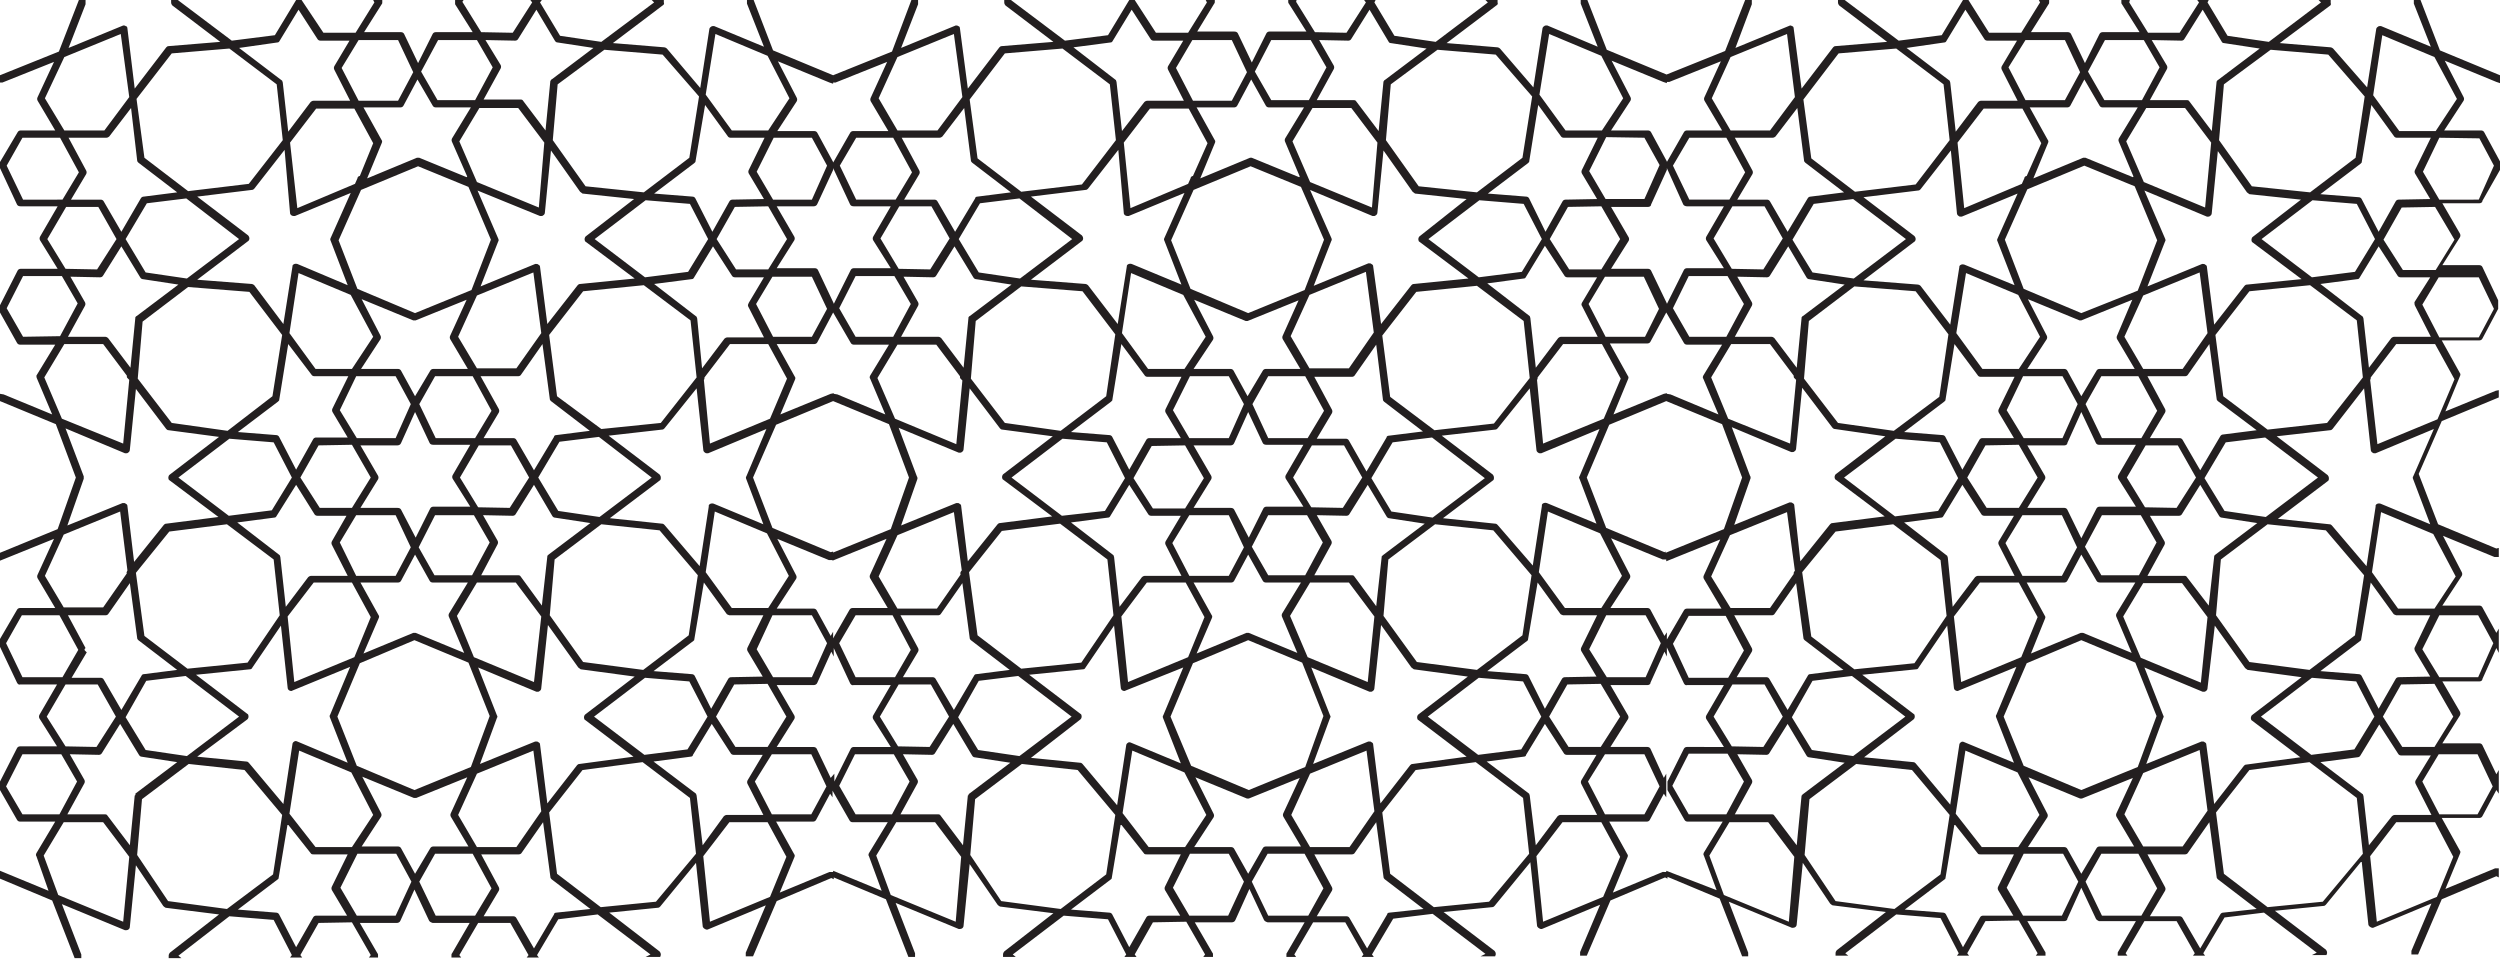 <?xml version="1.0" encoding="utf-8"?>
<!-- Generator: Adobe Illustrator 20.0.0, SVG Export Plug-In . SVG Version: 6.00 Build 0)  -->
<!DOCTYPE svg PUBLIC "-//W3C//DTD SVG 1.1//EN" "http://www.w3.org/Graphics/SVG/1.1/DTD/svg11.dtd">
<svg version="1.1" id="Layer_1" xmlns="http://www.w3.org/2000/svg" xmlns:xlink="http://www.w3.org/1999/xlink" x="0px" y="0px"
	 viewBox="0 0 412 158" style="enable-background:new 0 0 412 158;" xml:space="preserve">
<title>header_pattern</title>
<g id="Layer_2">
	<g id="Layer_1-2">
		<g id="Layer_2-2">
			<path style="fill:#231F20;" d="M412,13.7v-1.3l-9.9-4.1L398.9,0h-1.1v0.6l2.8,7.1l-8.2-3.4h-0.2c-0.1,0-0.2,0-0.3,0.1
				c-0.2,0.1-0.3,0.3-0.3,0.4l-1.5,9.6L384.5,8c-0.1-0.1-0.3-0.2-0.4-0.2l-8.4-0.7l8.2-6.1c0.2-0.1,0.3-0.3,0.2-0.5V0h-2l0.4,0.4
				l-8.6,6.5l-6.8-1l-3.3-5.5L364,0h-1.9l0.3,0.4l-3.2,5l-5.2,0l-3.1-5L351,0h-1.4v0.4c0,0.1,0,0.2,0.1,0.3l2.9,4.6h-6.1
				c-0.2,0-0.4,0.1-0.5,0.3l-2.4,4.8l-2.3-4.8c-0.1-0.2-0.3-0.3-0.5-0.3h-6.1l2.9-4.6c0.1-0.1,0.1-0.2,0.1-0.3V0H336l0.2,0.4l-3.1,5
				h-5.3L324.4,0h-0.9l-3.5,5.8l-7.1,0.9L304,0h-1.1v0.4c0,0.2,0.1,0.4,0.2,0.5l7.9,6l-8.5,0.7c-0.2,0-0.3,0.1-0.4,0.2l-5.2,6.8
				l-1.3-9.9c0-0.2-0.1-0.4-0.3-0.4c-0.1-0.1-0.2-0.1-0.3-0.1H295l-9,3.7l2.7-7.2V0h-1.1l-3.3,8.4l-9.7,3.9v1.2h0.5l8.5-3.4
				l-2.7,5.9c-0.1,0.2-0.1,0.4,0,0.6l2.9,4.9H278c-0.2,0-0.4,0.1-0.5,0.3l-2.8,4.9v-0.1l-2.6-4.8c-0.1-0.2-0.3-0.3-0.5-0.3h-6.1
				l3.2-4.9c0.1-0.2,0.1-0.4,0-0.6l-3.1-6l8.5,3.5l0.6,0.2v-1.4l-9.9-4.1L261.6,0h-1.1v0.6l2.8,7.1L255,4.2h-0.2
				c-0.1,0-0.2,0-0.3,0.1c-0.2,0.1-0.3,0.3-0.3,0.4l-1.5,9.7L247.2,8c-0.1-0.1-0.3-0.2-0.4-0.2l-8.4-0.7l8.2-6.2
				c0.2-0.1,0.3-0.3,0.2-0.5V0h-2l0.4,0.4l-8.6,6.5l-6.8-1l-3.3-5.5l0.2-0.4h-1.9l0.3,0.4l-3.2,5l-5.2-0.1l-3.1-5l0.1-0.4h-1.4v0.4
				c0,0.1,0,0.2,0.1,0.3l2.9,4.6h-6.1c-0.2,0-0.4,0.1-0.5,0.3l-2.4,4.8l-2.3-4.8c-0.1-0.2-0.3-0.3-0.6-0.3h-6.1l2.8-4.6
				c0.1-0.1,0.1-0.2,0.1-0.3V0h-1.5l0.2,0.4l-3.1,5h-5.3L187,0h-0.9l-3.5,5.8l-7.1,0.9L166.6,0h-1.1v0.4c0,0.2,0.1,0.4,0.2,0.5
				l7.9,6l-8.5,0.7c-0.2,0-0.3,0.1-0.4,0.2l-5.2,6.8l-1.3-9.9c0-0.2-0.1-0.4-0.3-0.4c-0.1-0.1-0.2-0.1-0.3-0.1h-0.1l-9,3.7l2.8-7.2
				V0h-1.1L147,8.5l-9.7,3.9v1.2h0.4l8.5-3.4l-2.7,5.9c-0.1,0.2-0.1,0.4,0,0.6l2.9,4.9h-5.8c-0.2,0-0.4,0.1-0.5,0.3l-2.8,4.9v-0.1
				l-2.6-4.8c-0.1-0.2-0.3-0.3-0.5-0.3h-6.1l3.2-4.9c0.1-0.2,0.1-0.4,0-0.6l-3.1-6l8.5,3.5l0.6,0.2v-1.4l-9.9-4.1L124.2,0h-1.1v0.6
				l2.8,7.1l-8.2-3.4h-0.2c-0.1,0-0.2,0-0.3,0.1c-0.2,0.1-0.3,0.3-0.3,0.4l-1.5,9.7L109.9,8c-0.1-0.1-0.3-0.2-0.4-0.2L101,7.1
				l8.2-6.2c0.2-0.1,0.3-0.3,0.2-0.5V0h-2l0.4,0.4l-8.7,6.5l-6.8-1l-3.3-5.5L89.3,0h-1.9l0.3,0.4l-3.2,5l-5.2-0.1l-3.1-5L76.4,0H75
				v0.4c0,0.1,0,0.2,0,0.3l2.9,4.6h-6.1c-0.2,0-0.4,0.1-0.5,0.3l-2.4,4.8l-2.3-4.8c-0.1-0.2-0.3-0.3-0.5-0.3h-6.1l2.9-4.6
				c0.1-0.1,0.1-0.2,0.1-0.3V0h-1.5l0.2,0.4l-3.1,5h-5.3L49.7,0h-0.9l-3.5,5.8l-7.1,0.9L29.3,0h-1.1v0.4c0,0.2,0.1,0.4,0.2,0.5
				l7.9,6l-8.5,0.7c-0.2,0-0.3,0.1-0.4,0.2l-5.2,6.8L21,4.7c0-0.2-0.1-0.4-0.3-0.4c-0.1-0.1-0.2-0.1-0.3-0.1h-0.1l-9,3.7l2.8-7.2V0
				H13L9.7,8.5L0,12.4v1.2h0.4l8.5-3.4L6.2,16c-0.1,0.2-0.1,0.4,0,0.6l2.9,4.9H3.4c-0.2,0-0.4,0.1-0.5,0.3L0,26.7v1l2.8,6
				C2.9,33.9,3.1,34,3.4,34h6.1l-2.9,5c-0.1,0.2-0.1,0.4,0,0.6l2.9,4.7H3.4c-0.2,0-0.4,0.1-0.5,0.3L0,50.3v1.2l2.8,5
				c0.1,0.2,0.3,0.3,0.5,0.3h5.8l-3.1,5.1C6,62,6,62.2,6.1,62.4l2.5,5.9l-8-3.3L0,64.9v1.2l9.2,3.8l3.3,8.8l-3,8.5L0,91.1v1.3
				l8.9-3.6l-2.7,5.9c-0.1,0.2-0.1,0.4,0,0.6l2.9,4.9H3.3c-0.2,0-0.4,0.1-0.5,0.3L0,105.3v1.3l2.8,5.9c0.1,0.2,0.3,0.4,0.5,0.3h6.1
				l-2.9,5c-0.1,0.2-0.1,0.4,0,0.6l2.9,4.6H3.3c-0.2,0-0.4,0.1-0.5,0.3L0,128.8v1.4l2.8,4.9c0.1,0.2,0.3,0.3,0.5,0.3h5.8L6,140.6
				c-0.1,0.2-0.1,0.4,0,0.5l2,5.7l-8-3.3v1.3l8.6,3.6l3.7,9.5h1.1v-0.6l-3.2-8.3l10.4,4.3h0.2c0.3,0,0.6-0.2,0.6-0.6l1-10.1l4.5,6.7
				c0.1,0.1,0.2,0.2,0.4,0.3l8.8,1.1L28,157c-0.1,0.1-0.2,0.3-0.2,0.5v0.4h2.1l-0.5-0.4l8.4-6.5l7.3,0.6l3,5.8l-0.3,0.4h2l-0.3-0.4
				l3-5.3l5.5-0.1l3.1,5.4l-0.3,0.4h1.5v-0.4c0-0.1,0-0.2-0.1-0.3l-2.9-5h6.1c0.2,0,0.5-0.1,0.6-0.4l2.3-5.1l2.4,5.1
				c0.1,0.2,0.3,0.3,0.6,0.4h6.1l-2.9,5c-0.1,0.1-0.1,0.2-0.1,0.3v0.4h1.6l-0.3-0.4l3.1-5.3h5.3l3,5.3l-0.3,0.4h2l-0.3-0.4l3.5-5.9
				l6.5-0.8l8.7,6.6l-0.8,0.4h2.4l0.1-0.3v-0.1c0-0.2-0.1-0.4-0.2-0.5l-8.3-6.4l8-0.8c0.2,0,0.3-0.1,0.4-0.2l5.9-7.2l1.1,10.4
				c0,0.3,0.3,0.5,0.6,0.6h0.2l9.6-4l-3.3,7.8c0,0.1,0,0.2,0,0.2v0.4h1.2l3.9-9.1l9-3.8l0.4,0.2v-0.3l8.6,3.6l3.7,9.5h1.1v-0.6
				l-3.2-8.3l10.4,4.3h0.2c0.3,0,0.6-0.2,0.6-0.6l1-10.1l4.6,6.7c0.1,0.1,0.2,0.2,0.4,0.3l8.8,1.1l-8.1,6.3
				c-0.1,0.1-0.2,0.3-0.2,0.5v0.4h2.1l-0.5-0.4l8.4-6.4l7.3,0.6l3,5.8l-0.3,0.4h2l-0.3-0.4l3-5.3l5.5-0.1l3.1,5.4l-0.3,0.4h1.6v-0.4
				c0-0.1,0-0.2-0.1-0.3l-2.9-5h6.1c0.2,0,0.5-0.1,0.6-0.4l2.3-5.1l2.4,5.1c0.1,0.2,0.3,0.3,0.6,0.4h6.1l-2.9,5
				c-0.1,0.1-0.1,0.2-0.1,0.3v0.4h1.6l-0.3-0.4l3.1-5.3h5.3l3,5.3l-0.3,0.4h2l-0.3-0.4l3.5-5.9l6.5-0.8l8.7,6.6l-0.8,0.4h2.4
				l0.1-0.3v-0.1c0-0.2-0.1-0.4-0.2-0.5l-8.4-6.4l8-0.8c0.2,0,0.3-0.1,0.4-0.2l5.9-7.2l1.1,10.4c0,0.3,0.3,0.5,0.6,0.6h0.2l9.6-4
				l-3.3,7.8c0,0.1,0,0.2,0,0.2v0.4h1.1l3.9-9.1l9-3.8l0.4,0.2v-0.3l8.6,3.6l3.7,9.5h1v-0.6l-3.2-8.4l10.4,4.3h0.2
				c0.3,0,0.6-0.2,0.6-0.6l1-10.1l4.5,6.7c0.1,0.1,0.2,0.2,0.4,0.3l8.8,1.1l-8.1,6.3c-0.1,0.1-0.2,0.3-0.2,0.5v0.4h2.1l-0.5-0.4
				l8.4-6.4l7.3,0.6l3,5.8l-0.3,0.4h2l-0.3-0.4l3-5.3l5.5-0.1l3.1,5.4l-0.3,0.4h1.6v-0.4c0-0.1,0-0.2-0.1-0.3l-2.9-5h6.1
				c0.2,0,0.5-0.1,0.5-0.4l2.3-5.1l2.4,5.1c0.1,0.2,0.3,0.3,0.5,0.4h6.1l-2.9,5c-0.1,0.1-0.1,0.2-0.1,0.3v0.4h1.6l-0.3-0.4l3.1-5.3
				h5.3l3,5.3l-0.3,0.4h2l-0.3-0.4l3.5-5.9l6.5-0.8l8.7,6.6l-0.8,0.4h2.4l0.1-0.3v-0.1c0-0.2-0.1-0.4-0.2-0.5l-8.4-6.4l8-0.8
				c0.2,0,0.3-0.1,0.4-0.2l5.9-7.2l1.1,10.4c0,0.3,0.3,0.5,0.6,0.6h0.2l9.6-4l-3.3,7.8c0,0.1,0,0.2,0,0.2v0.4h1.1l3.9-9.1l9-3.8
				l0.4,0.2v-1.5h-0.6l-8.2,3.4l2.4-5.8c0.1-0.2,0.1-0.4,0-0.5l-3-5.4h6.2c0.2,0,0.4-0.1,0.5-0.3l2.3-4.3l0.4,0.6v-3.9l-0.4,0.7
				l-2.3-4.8c-0.1-0.2-0.3-0.3-0.5-0.3h-6.1l2.9-4.6c0.1-0.2,0.1-0.4,0-0.6l-2.9-5h6.1c0.2,0,0.5-0.1,0.5-0.4l2.3-5.1l0.4,0.8v-4
				l-0.4,0.7l-2.3-4.2c-0.1-0.2-0.3-0.3-0.5-0.3h-6.1l3.2-4.9c0.1-0.2,0.1-0.4,0-0.6l-3.1-6l8.5,3.5c0.1,0,0.2,0,0.3,0h0.4v-1.5
				l-0.4,0.1l-9.6-4l-3.2-8.3l3.8-8.7l9.4-3.9v-1.2l-0.5,0.1l-8.3,3.4l2.4-5.8c0.1-0.2,0.1-0.4,0-0.5l-3-5.4h6.2
				c0.2,0,0.4-0.1,0.5-0.3l2.6-4.9v-1.4l-2.6-5.5c-0.1-0.2-0.3-0.3-0.5-0.3h-6.1l2.9-4.6c0.1-0.2,0.1-0.4,0-0.6l-2.9-5h6.1
				c0.2,0,0.5-0.1,0.5-0.4L412,28v-1.4l-2.6-4.8c-0.1-0.2-0.3-0.3-0.5-0.3h-6.1l3.2-4.9c0.1-0.2,0.1-0.4,0-0.6l-3.1-6l8.5,3.5
				L412,13.7z M390.8,17.3l3.7,5.1c0.1,0.2,0.3,0.3,0.5,0.3h5.6L398,28c-0.1,0.2-0.1,0.4,0,0.6l2.5,4.2l-5.2,0.1
				c-0.2,0-0.4,0.1-0.5,0.3l-2.8,5l-2.8-5.4c-0.1-0.2-0.3-0.3-0.5-0.3l-6.3-0.5l6.6-5c0.1-0.1,0.1-0.1,0.2-0.2L390.8,17.3z
				 M398,50.4l2.6,5.1h-6c-0.2,0-0.4,0.1-0.5,0.2l-3.7,4.9l-0.9-8.1c0-0.1-0.1-0.2-0.1-0.3l-7-5.4l6.1-0.8c0.2,0,0.3-0.1,0.4-0.3
				l3.1-5.1l3.1,4.8c0.1,0.2,0.3,0.3,0.5,0.3h4.9l-2.6,4.1C397.9,50,397.9,50.2,398,50.4z M398,107.3l2.5,4.2l-5.2,0.1
				c-0.2,0-0.4,0.1-0.5,0.3l-2.8,4.9l-2.8-5.4c-0.1-0.2-0.3-0.3-0.5-0.3l-6.3-0.5l6.6-5c0,0,0.1-0.1,0.1-0.1l1.6-9.5l3.7,5.1
				c0.1,0.2,0.3,0.2,0.5,0.3h5.6l-2.6,5.4C397.9,106.9,397.9,107.1,398,107.3z M282.4,118.1l3.1-5.3h5.3l3,5.3l-3.2,5l-5.2-0.1
				L282.4,118.1z M287.4,128.8l-2.9,5.4h-6.2l-2.7-4.7l2.7-5.3h6.4L287.4,128.8z M274.3,104.8l-2.3-4.3c-0.1-0.2-0.3-0.3-0.5-0.3
				h-6.1l3.2-4.9c0.1-0.2,0.1-0.4,0-0.6l-3.1-6l8.5,3.5c0.1,0,0.2,0,0.3,0h0.3v0.3l8.9-3.6l-2.7,5.9c-0.1,0.2-0.1,0.4,0,0.6l2.9,4.9
				H278c-0.2,0-0.4,0.1-0.5,0.3l-2.8,4.8v-1.2L274.3,104.8z M263.8,123.1h-5.3l-3.2-5l3-5.3l5.5-0.1l3.2,5.4L263.8,123.1z
				 M264.5,124.3h6.5l2.5,5.3l-2.5,4.6h-6.5l-2.8-5.4L264.5,124.3z M136.9,128.2l-2.3-4.8c-0.1-0.2-0.3-0.3-0.6-0.3h-6l2.9-4.6
				c0.1-0.2,0.1-0.4,0-0.6l-2.9-5h6.1c0.2,0,0.5-0.1,0.6-0.4l2.3-5.1l0.4,0.8v-1.4l2.7,5.8c0.1,0.2,0.3,0.4,0.6,0.3h6.1l-2.9,5
				c-0.1,0.2-0.1,0.4,0,0.6l2.9,4.6h-6.1c-0.2,0-0.4,0.1-0.5,0.3l-2.7,5.4v-1.3L136.9,128.2z M14.1,106.8l-2.9-5.4h6.2
				c0.2,0,0.4-0.1,0.5-0.3l3.5-5l1.2,9c0,0.2,0.1,0.3,0.2,0.4l6.4,4.9l-5.5,0.7c-0.2,0-0.3,0.1-0.4,0.3l-3.3,5.6l-2.9-5
				c-0.1-0.2-0.3-0.3-0.5-0.3h-4.8l2.5-4.2C14.1,107.3,13.7,107.1,14.1,106.8z M14,49.8L14,49.8l-2.4-4.2l4.8,0.1h0.1
				c0.2,0,0.4-0.1,0.5-0.3l3-4.8l3.1,5.1c0.1,0.2,0.3,0.3,0.4,0.3l5.9,0.9l-6.9,5.2c-0.1,0-0.1,0.1-0.2,0.2v0.1l-0.8,8.2l-3.7-4.9
				c-0.1-0.1-0.3-0.2-0.5-0.2h-6.1l2.8-5.1C14.1,50.2,14.1,50,14,49.8L14,49.8z M137.3,51.5l2.9,5c0.1,0.2,0.3,0.3,0.5,0.3h5.8
				l-3.1,5.1c-0.1,0.2-0.1,0.4,0,0.5l2.5,5.9l-7.9-3.3l-0.6-0.1v-0.1l-0.5,0.1l-8.3,3.4l2.4-5.7c0.1-0.2,0.1-0.4,0-0.5l-3-5.4h6.2
				c0.2,0,0.4-0.1,0.5-0.3L137.3,51.5L137.3,51.5z M274.6,51.5l2.9,5c0.1,0.2,0.3,0.3,0.5,0.3h5.8l-3.1,5.1c-0.1,0.2-0.1,0.4,0,0.5
				l2.5,5.9l-7.9-3.3l-0.6-0.1v-0.1l-0.5,0.1l-8.3,3.4l2.4-5.8c0.1-0.2,0.1-0.4,0-0.5l-3-5.4h6.2c0.2,0,0.4-0.1,0.5-0.3L274.6,51.5
				L274.6,51.5z M371.3,39c-0.3,0.2-0.3,0.6-0.2,0.8c0,0.1,0.1,0.1,0.2,0.2l8,6l-9,0.9c-0.2,0-0.3,0.1-0.4,0.2l-5,6.4l-1.2-9.5
				c0-0.2-0.1-0.3-0.3-0.4c-0.1-0.1-0.2-0.1-0.3-0.1h-0.2l-9,3.7l2.9-7.4c0.1-0.1,0.1-0.3,0-0.5l-3.4-7.9l10.3,4.3h0.2
				c0.1,0,0.2,0,0.3-0.1c0.2-0.1,0.3-0.3,0.3-0.5l1-10.2l4.8,6.8c0.1,0.1,0.3,0.2,0.4,0.3l8.5,0.9L371.3,39z M381.1,33l7.3,0.6
				l3,5.8l-3.3,5.4l-7.1,0.9l-8.3-6.3L381.1,33z M295.6,94.6l-3.9,5.6h-6.5l-3.2-5.2l3.1-6.8l9.4-3.8l1.3,9.7l0,0
				C295.6,94.2,295.6,94.4,295.6,94.6z M274.3,91l-9.6-4l-3.2-8.3l3.7-8.7l9.4-3.9l9.2,3.8l3.3,8.8l-3,8.5l-9.6,3.9v-0.2L274.3,91z
				 M158.3,94.7l-3.9,5.6h-6.5l-3.1-5.3l3.1-6.8l9.3-3.8l1.3,9.6l0,0C158.3,94.2,158.2,94.4,158.3,94.7L158.3,94.7z M136.9,104.8
				l-2.3-4.2c-0.1-0.2-0.3-0.3-0.5-0.3H128l3.2-4.9c0.1-0.2,0.1-0.4,0-0.6l-3.1-6l8.5,3.5c0.1,0,0.2,0,0.3,0h0.4v-1.4l-0.4,0.1
				l-9.6-4l-3.2-8.3l3.8-8.7l9.4-3.9l9.2,3.8l3.3,8.8l-3,8.5l-9.6,3.9v1.3l8.9-3.6l-2.7,5.9c-0.1,0.2-0.1,0.4,0,0.6l2.9,4.9h-5.8
				c-0.2,0-0.4,0.1-0.5,0.3l-2.7,4.7v-1.1L136.9,104.8z M91.8,65.3l-1.3-10.1l5.6-7.2l10-1l7.7,5.8l1,9.4l-5.9,7.5l-9.8,1L91.8,65.3
				z M107.4,78.7l-8.6,6.5l-6.8-1l-3.3-5.5l3.5-5.9l6.5-0.8L107.4,78.7z M90.6,65.7c0,0.2,0.1,0.3,0.2,0.4l6.4,4.9l-5.5,0.7
				c-0.2,0-0.4,0.1-0.4,0.3L88,77.5l-2.9-5c-0.1-0.2-0.3-0.3-0.5-0.3h-4.9l2.5-4.2c0.1-0.2,0.1-0.4,0-0.6L79.2,62h6.2
				c0.2,0,0.4-0.1,0.5-0.3l3.5-5L90.6,65.7z M61.1,78.7l-3.1,5h-5.3l-3.2-5l3-5.3l5.5-0.1L61.1,78.7z M56,67.6l2.7-5.6h6.5l2.5,4.6
				l-2.5,5.6h-6.4L56,67.6z M58.7,84.9h6.5l2.5,5.3l-2.5,4.7h-6.5L56,89.4L58.7,84.9z M66.1,84c-0.1-0.2-0.3-0.3-0.6-0.3h-6.1
				l2.9-4.7c0.1-0.2,0.1-0.4,0-0.6l-2.9-5h6.1c0.2,0,0.5-0.1,0.6-0.4l2.3-5.1l2.4,5.1c0.1,0.2,0.3,0.3,0.6,0.3h6.1l-2.9,5
				c-0.1,0.2-0.1,0.4,0,0.6l2.9,4.6h-6.1c-0.2,0-0.4,0.1-0.5,0.3l-2.4,4.8L66.1,84z M69.1,66.6l2.6-4.6h6.2l3.1,5.7l-2.7,4.5h-6.5
				L69.1,66.6z M71.7,84.9h6.4l2.6,4.5l-2.9,5.4h-6.2L69,90.2L71.7,84.9z M75.8,78.7l3.1-5.3h5.3l3,5.3l-3.2,5l-5.2-0.1L75.8,78.7z
				 M85.1,60.7h-6.5l-3.1-5.2l3.1-6.8l9.3-3.8l1.3,10L85.1,60.7z M74.2,55.3c-0.1,0.2-0.1,0.4,0,0.6l2.9,4.9h-5.7
				c-0.2,0-0.4,0.1-0.5,0.3l-2.5,4.2l-2.3-4.2c-0.1-0.2-0.3-0.3-0.5-0.3h-6.1l3.2-4.9c0.1-0.2,0.1-0.4,0-0.6l-3.1-6l8.5,3.5
				c0.1,0,0.2,0,0.2,0h0.2l8.4-3.4L74.2,55.3z M61.5,55.5L58,60.8h-6l-4.3-5.9l1.5-9.9l8.6,3.6L61.5,55.5z M51.3,61.7
				c0.1,0.2,0.3,0.3,0.5,0.3h5.6l-2.6,5.3c-0.1,0.2-0.1,0.4,0,0.6l2.5,4.2h-5.2c-0.2,0-0.4,0.1-0.5,0.3l-2.8,5L46,72
				c-0.1-0.2-0.3-0.3-0.5-0.3l-6.3-0.5l6.6-5c0.1-0.1,0.1-0.1,0.2-0.2l1.5-9.3L51.3,61.7z M48.8,79.9l3,4.8c0.1,0.2,0.3,0.3,0.5,0.3
				h4.8l-2.4,4.2c-0.1,0.2-0.1,0.4,0,0.6l2.6,5.1h-6c-0.2,0-0.4,0.1-0.5,0.2l-3.7,4.9l-0.9-8.2c0-0.1-0.1-0.2-0.1-0.3l-7-5.4
				l6.1-0.8c0.2,0,0.3-0.1,0.4-0.3L48.8,79.9z M51.7,96H58l3.1,5.7l-2.7,6.6l-9.9,4.1l-1.1-10.8L51.7,96z M62.4,101.9
				c0.1-0.2,0.1-0.4,0-0.5l-3-5.4h6.2c0.2,0,0.4-0.1,0.5-0.3l2.3-4.3l2.4,4.3c0.1,0.2,0.3,0.3,0.5,0.3h5.8l-3.1,5.1
				c-0.1,0.2-0.1,0.4,0,0.6l2.5,5.9l-8-3.3h-0.4l-8.2,3.4L62.4,101.9z M75.3,101.5l3.3-5.5H85l4.2,5.6L88,112.4l-9.9-4.1L75.3,101.5
				z M85.8,95c-0.1-0.2-0.3-0.2-0.5-0.2h-6l2.7-5.1c0.1-0.2,0.1-0.4,0-0.6l-2.4-4.2l4.8,0.1h0.1c0.2,0,0.4-0.1,0.5-0.3l3-4.8L91,85
				c0.1,0.2,0.3,0.3,0.4,0.3l5.9,0.9l-6.9,5.2c-0.1,0.1-0.1,0.1-0.2,0.2v0.1l-0.9,8.1L85.8,95z M91.4,92.2l7.7-5.8l9.6,1l6.3,7.4
				l-1.5,9.9l-7.5,5.7l-9.9-1.3l-5.5-7.7L91.4,92.2z M109.5,86.5c-0.1-0.1-0.2-0.2-0.4-0.2l-8.6-0.9l8.2-6.2
				c0.2-0.1,0.2-0.3,0.2-0.5c0-0.2-0.1-0.4-0.2-0.5l-8.4-6.4l8.8-1c0.2,0,0.3-0.1,0.4-0.2l5.3-6.6l1.1,10.1c0,0.2,0.1,0.4,0.3,0.5
				c0.1,0.1,0.2,0.1,0.3,0.1h0.2l9.6-4l-3.3,7.8c-0.1,0.1-0.1,0.3,0,0.5l2.8,7.4l-8.2-3.4c-0.3-0.1-0.7,0-0.8,0.3c0,0.1,0,0.1,0,0.2
				l-1.5,9.8L109.5,86.5z M116,62.6c0.1-0.1,0.1-0.2,0.1-0.4l4.2-5.5h6.3l3.1,5.7l-2.8,6.6l-9.9,4.1L116,62.6z M117.8,84.3l8.6,3.6
				l3.6,7l-3.4,5.3h-6l-4.3-5.9L117.8,84.3z M127.3,101.4h6.5l2.5,4.6l-2.5,5.6h-6.4l-2.7-4.6L127.3,101.4z M144.6,62.3l3.3-5.5h6.4
				l3.9,5.2c0,0.2,0,0.3,0.1,0.4l0.3,0.3l-1,10.5L147.5,69L144.6,62.3z M141,101.4h6.1l3,5.7l-2.6,4.5H141l-2.7-5.6L141,101.4z
				 M158.4,83.4c0-0.2-0.1-0.3-0.3-0.4c-0.1-0.1-0.2-0.1-0.3-0.1h-0.2l-9.1,3.7l2.7-7.7c0-0.1,0-0.3-0.1-0.4l0,0l-3-8l9.9,4.1h0.2
				c0.1,0,0.2,0,0.3-0.1c0.2-0.1,0.3-0.3,0.3-0.5l1-10l5,6.6c0.1,0.1,0.2,0.2,0.4,0.2l8.3,1.1l-8.1,6.2c-0.3,0.2-0.3,0.6-0.2,0.8
				c0,0.1,0.1,0.1,0.2,0.2l8,6l-8.6,1.1c-0.2,0-0.3,0.1-0.4,0.2l-4.9,6.1L158.4,83.4z M229.1,65.4l-1.3-10.1l5.6-7.2l10-1l7.7,5.8
				l1,9.4l-5.9,7.5l-9.8,1.1L229.1,65.4z M244.7,78.8l-8.6,6.5l-6.8-1l-3.3-5.5l3.5-5.9l6.5-0.8L244.7,78.8z M227.9,65.8
				c0,0.2,0.1,0.3,0.2,0.4l6.4,4.9l-5.6,0.7c-0.2,0-0.4,0.1-0.4,0.3l-3.3,5.6l-2.9-5.1c-0.1-0.2-0.3-0.3-0.5-0.3H217l2.5-4.2
				c0.1-0.2,0.1-0.4,0-0.6l-2.9-5.4h6.2c0.2,0,0.4-0.1,0.5-0.3l3.5-5L227.9,65.8z M198.4,78.8l-3.1,5H190l-3.2-5l3-5.3l5.5-0.1
				L198.4,78.8z M193.3,67.6l2.8-5.6h6.4l2.5,4.6l-2.5,5.6H196L193.3,67.6z M196,84.9h6.5l2.5,5.3l-2.5,4.7H196l-2.8-5.4L196,84.9z
				 M203.4,84c-0.1-0.2-0.3-0.3-0.6-0.3h-6.1l2.9-4.7c0.1-0.2,0.1-0.4,0-0.6l-2.9-5h6.1c0.2,0,0.5-0.1,0.6-0.4l2.3-5.1l2.4,5.1
				c0.1,0.2,0.3,0.3,0.6,0.3h6.1l-2.9,5c-0.1,0.2-0.1,0.4,0,0.6l2.9,4.6h-6.1c-0.2,0-0.4,0.1-0.5,0.3l-2.4,4.8L203.4,84z
				 M206.4,66.6L209,62h6.1l3.1,5.7l-2.7,4.5H209L206.4,66.6z M209,84.9h6.4l2.6,4.5l-2.9,5.4H209l-2.7-4.7L209,84.9z M213.1,78.7
				l3.1-5.3h5.3l3,5.3l-3.2,5l-5.2-0.1L213.1,78.7z M222.3,60.7h-6.5l-3.1-5.3l3.1-6.8l9.3-3.8l1.3,10L222.3,60.7z M211.4,55.3
				c-0.1,0.2-0.1,0.4,0,0.6l2.9,4.9h-5.7c-0.2,0-0.4,0.1-0.5,0.3l-2.5,4.2l-2.3-4.2c-0.1-0.2-0.3-0.3-0.5-0.3h-6.1l3.2-4.8
				c0.1-0.2,0.1-0.4,0-0.6l-3.1-6l8.5,3.5c0.1,0,0.2,0,0.2,0h0.1l8.4-3.4L211.4,55.3z M198.7,55.5l-3.5,5.3h-6l-4.3-5.9l1.5-9.9
				l8.6,3.6L198.7,55.5z M188.6,61.8c0.1,0.2,0.3,0.3,0.5,0.3h5.6l-2.6,5.3c-0.1,0.2-0.1,0.4,0,0.6l2.5,4.2h-5.2
				c-0.2,0-0.4,0.1-0.5,0.3l-2.8,4.9l-2.8-5.4c-0.1-0.2-0.3-0.3-0.5-0.3l-6.3-0.5l6.6-5c0.1-0.1,0.1-0.1,0.2-0.2l1.5-9.3L188.6,61.8
				z M185.4,78.8l-3.3,5.4L175,85l-8.3-6.3l8.4-6.4l7.3,0.6L185.4,78.8z M182.3,65.3l-7.5,5.7l-9.2-1.3l-5.6-7.3l0.8-9.5l7.5-5.7
				l10.1,0.8l5.4,7.1L182.3,65.3z M165.1,87.5l9.6-1.2l7.8,5.9l1,9.2l-5.3,7.8l-9.9,1l-7.2-5.5l-1.4-10.4L165.1,87.5z M176.5,86.1
				l6.1-0.8c0.2,0,0.3-0.1,0.4-0.3l3.1-5.1l3.1,4.8c0.1,0.2,0.3,0.3,0.5,0.3h4.9l-2.5,4.2c-0.1,0.2-0.1,0.4,0,0.6l2.6,5.1h-6
				c-0.2,0-0.4,0.1-0.5,0.2l-3.7,4.9l-0.9-8.2c0-0.1-0.1-0.2-0.1-0.3L176.5,86.1z M189,96h6.4l3.1,5.7l-2.7,6.6l-9.9,4.1l-1.1-10.8
				L189,96z M199.7,101.9c0.1-0.2,0.1-0.4,0-0.5l-3-5.4h6.2c0.2,0,0.4-0.1,0.5-0.3l2.3-4.3l2.4,4.3c0.1,0.2,0.3,0.3,0.5,0.3h5.8
				l-3.1,5.1c-0.1,0.2-0.1,0.4,0,0.6l2.5,5.9l-8-3.3h-0.4l-8.2,3.4L199.7,101.9z M212.6,101.5l3.3-5.5h6.4l4.2,5.6l-1.1,10.8
				l-9.9-4.1L212.6,101.5z M223.2,95c-0.1-0.2-0.3-0.2-0.5-0.2h-6.1l2.8-5.1c0.1-0.2,0.1-0.4,0-0.6l-2.4-4.2l4.8,0.1h0.1
				c0.2,0,0.4-0.1,0.5-0.3l3-4.8l3.1,5.2c0.1,0.2,0.3,0.3,0.4,0.3l5.9,0.9l-6.9,5.2c-0.1,0.1-0.1,0.1-0.2,0.2v0.1l-0.9,8.1L223.2,95
				z M228.8,92.2l7.7-5.8l9.6,1l6.3,7.4l-1.5,9.9l-7.5,5.7l-9.9-1.3l-5.5-7.6L228.8,92.2z M246.8,86.5c-0.1-0.1-0.2-0.2-0.4-0.2
				l-8.6-0.9l8.2-6.2c0.2-0.1,0.2-0.3,0.2-0.5c0-0.2-0.1-0.4-0.2-0.5l-8.4-6.4l8.8-1c0.2,0,0.3-0.1,0.4-0.2l5.3-6.6l1.1,10.1
				c0,0.2,0.1,0.4,0.3,0.5c0.1,0.1,0.2,0.1,0.3,0.1h0.2l9.6-4l-3.3,7.8c-0.1,0.1-0.1,0.3,0,0.4l0,0l2.8,7.4l-8.2-3.4
				c-0.3-0.1-0.7,0-0.8,0.3c0,0.1,0,0.1,0,0.2l-1.5,9.8L246.8,86.5z M253.3,62.6c0.1-0.1,0.1-0.2,0.1-0.4l4.2-5.5h6.4l3.1,5.7
				l-2.8,6.6l-10,4.1L253.3,62.6z M255.1,84.3l8.6,3.6l3.6,7l-3.4,5.3h-6l-4.3-5.9L255.1,84.3z M282,62.2l3.3-5.5h6.4l3.9,5.2
				c0,0.2,0,0.3,0.1,0.4l0.3,0.3l-1,10.5L284.8,69L282,62.2z M295.7,83.3c0-0.2-0.1-0.3-0.3-0.4c-0.1-0.1-0.2-0.1-0.3-0.1h-0.2
				l-9.1,3.7l2.7-7.7c0-0.1,0-0.3-0.1-0.4l0,0l-3-8l9.8,4.1h0.2c0.1,0,0.2,0,0.3-0.1c0.2-0.1,0.3-0.3,0.3-0.5l1-10l5,6.6
				c0.1,0.1,0.2,0.2,0.4,0.2l8.3,1.2l-8.1,6.2c-0.3,0.2-0.3,0.6-0.2,0.8c0,0.1,0.1,0.1,0.2,0.2l8,6l-8.6,1.1c-0.2,0-0.3,0.1-0.4,0.2
				l-4.9,6.1L295.7,83.3z M335.8,78.7l-3.1,5h-5.3l-3.2-5l3-5.3l5.5-0.1L335.8,78.7z M330.7,67.6l2.7-5.6h6.5l2.5,4.6l-2.5,5.6h-6.4
				L330.7,67.6z M333.3,84.9h6.5l2.5,5.3l-2.5,4.7h-6.5l-2.8-5.4L333.3,84.9z M340.7,84c-0.1-0.2-0.3-0.3-0.5-0.3h-6.1L337,79
				c0.1-0.2,0.1-0.4,0-0.6l-2.9-5h6.1c0.2,0,0.5-0.1,0.5-0.4l2.3-5.1l2.4,5.1c0.1,0.2,0.3,0.3,0.5,0.3h6.1l-2.9,5
				c-0.1,0.2-0.1,0.4,0,0.6l2.9,4.6H346c-0.2,0-0.4,0.1-0.5,0.3l-2.5,4.9L340.7,84z M346.4,84.9h6.4l2.6,4.5l-2.9,5.4h-6.2l-2.7-4.7
				L346.4,84.9z M350.5,78.7l3.1-5.3h5.3l3,5.3l-3.2,5l-5.2-0.1L350.5,78.7z M352.9,72.2h-6.5l-2.7-5.6l2.6-4.6h6.1l3.1,5.7
				L352.9,72.2z M350.1,55.5l3.1-6.8l9.3-3.8l1.3,10l-4.1,5.9h-6.5L350.1,55.5z M348.9,55.3c-0.1,0.2-0.1,0.4,0,0.6l2.9,4.9H346
				c-0.2,0-0.4,0.1-0.5,0.3l-2.5,4.2l-2.3-4.2c-0.1-0.2-0.3-0.3-0.5-0.3h-6.1l3.2-4.9c0.1-0.2,0.1-0.4,0-0.6l-3.1-6l8.5,3.5
				c0.1,0,0.2,0,0.2,0h0.1l8.4-3.4L348.9,55.3z M336.2,55.5l-3.5,5.3h-6l-4.3-5.9l1.6-9.9l8.6,3.6L336.2,55.5z M325.9,61.8
				c0.1,0.2,0.3,0.3,0.5,0.3h5.6l-2.6,5.3c-0.1,0.2-0.1,0.4,0,0.6l2.5,4.2h-5.2c-0.2,0-0.4,0.1-0.5,0.3l-2.8,4.9l-2.8-5.4
				c-0.1-0.2-0.3-0.3-0.5-0.3l-6.3-0.5l6.6-5c0.1-0.1,0.1-0.1,0.2-0.2l1.5-9.3L325.9,61.8z M322.7,78.8l-3.3,5.4l-7.1,0.9l-8.4-6.4
				l8.5-6.4l7.3,0.6L322.7,78.8z M319.6,65.4l-7.5,5.6l-9.2-1.3l-5.6-7.3l0.8-9.5l7.5-5.7l10.1,0.8l5.4,7.1L319.6,65.4z M302.5,87.6
				l9.5-1.2l7.8,5.9l1,9.2l-5.3,7.8l-9.9,1l-7.1-5.4L297,94.3L302.5,87.6z M313.8,86.1l6.1-0.8c0.2,0,0.3-0.1,0.4-0.3l3.1-5.1
				l3.1,4.8c0.1,0.2,0.3,0.3,0.5,0.3h4.9l-2.5,4.2c-0.1,0.2-0.1,0.4,0,0.6l2.6,5.1h-6c-0.2,0-0.4,0.1-0.5,0.2l-3.7,4.9l-0.8-8.1
				c0-0.1-0.1-0.2-0.1-0.3L313.8,86.1z M326.3,96h6.4l3.1,5.7l-2.7,6.6l-9.9,4.1l-1.2-10.8L326.3,96z M337,102
				c0.1-0.2,0.1-0.4,0-0.5l-3-5.5h6.2c0.2,0,0.4-0.1,0.5-0.3l2.3-4.3l2.5,4.3c0.1,0.2,0.3,0.3,0.6,0.3h5.8l-3.1,5.1
				c-0.1,0.2-0.1,0.4,0,0.6l2.5,5.9l-8-3.3h-0.4l-8.2,3.4L337,102z M349.9,101.6l3.3-5.5h6.4l4.2,5.6l-1.1,10.8l-9.9-4.1
				L349.9,101.6z M360.4,95.1c-0.1-0.2-0.3-0.2-0.5-0.2h-6l2.8-5.1c0.1-0.2,0.1-0.4,0-0.6l-2.4-4.2L359,85h0.1
				c0.2,0,0.4-0.1,0.5-0.3l3-4.8l3.1,5.1c0.1,0.2,0.3,0.3,0.4,0.3l5.9,0.9l-6.9,5.2c-0.1,0.1-0.1,0.1-0.2,0.2v0.1l-0.9,8.1
				L360.4,95.1z M359.7,72.5c-0.1-0.2-0.3-0.3-0.5-0.3h-4.9l2.5-4.2c0.1-0.2,0.1-0.4,0-0.6l-2.9-5.4h6.2c0.2,0,0.4-0.1,0.5-0.3
				l3.5-5l1.2,9c0,0.2,0.1,0.3,0.2,0.4l6.4,4.8l-5.5,0.7c-0.2,0-0.4,0.1-0.5,0.3l-3.3,5.6L359.7,72.5z M363.4,34.2L353.3,30
				l-2.9-6.7l3.3-5.5h6.4l4.3,5.7L363.4,34.2z M355.5,39.6l-3.2,8.3l-9.3,3.7l-9.5-4l-3.1-8.1l3.7-8.3l9.4-3.9l8.3,3.4L355.5,39.6z
				 M334,29c-0.2,0-0.4,0.2-0.4,0.4l-0.4,0.9l-9.5,4l-1.1-10.8l4.3-5.6h6.4l3.1,5.7L334,29z M322.8,35.6c0.1,0.1,0.2,0.1,0.3,0.1
				h0.2l9.2-3.8l-3.3,7.4c-0.1,0.2-0.1,0.3,0,0.5L332,47l-8.3-3.4c-0.3-0.1-0.7,0-0.8,0.3c0,0,0,0.1,0,0.1l-1.5,9.5l-4.9-6.4
				c-0.1-0.1-0.3-0.2-0.4-0.2l-9-0.7l8.3-6.3c0.2-0.1,0.3-0.3,0.3-0.5c0-0.2-0.1-0.4-0.2-0.5l-8.4-6.4l9-1.1c0.2,0,0.3-0.1,0.4-0.2
				l5-6.4l1,10.3C322.5,35.3,322.6,35.5,322.8,35.6L322.8,35.6z M314.1,39.4l-8.6,6.5l-6.8-1l-3.3-5.4l3.5-5.9l6.5-0.8L314.1,39.4z
				 M297.7,45.7c0.1,0.2,0.3,0.3,0.4,0.3l5.9,0.9l-6.9,5.2c-0.1,0-0.1,0.1-0.2,0.2v0.1l-0.8,8.2l-3.7-4.9c-0.1-0.1-0.3-0.2-0.5-0.2
				h-6l2.8-5.1c0.1-0.2,0.1-0.4,0-0.6l0,0l-2.4-4.2l4.8,0.1h0.1c0.2,0,0.4-0.1,0.5-0.3l3-4.8L297.7,45.7z M290.6,44.4l-5.2-0.1l-3-5
				l3.1-5.3h5.3l3,5.3L290.6,44.4z M287.4,50.1l-2.9,5.4h-6.1l-2.7-4.7l2.6-5.3h6.4L287.4,50.1z M271.1,55.5h-6.5l-2.8-5.4l2.7-4.5
				h6.4l2.5,5.3L271.1,55.5z M263.9,44.4h-5.3l-3.2-5l3-5.3l5.5-0.1l3.1,5.4L263.9,44.4z M257.8,45.4c0.1,0.2,0.3,0.3,0.5,0.3h4.9
				l-2.5,4.2c-0.1,0.2-0.1,0.4,0,0.5l0,0l2.6,5.1h-6c-0.2,0-0.4,0.1-0.5,0.2l-3.7,4.9l-0.9-8.2c0-0.1-0.1-0.2-0.1-0.3l-7-5.4l6-0.8
				c0.2,0,0.3-0.1,0.4-0.3l3.1-5.1L257.8,45.4z M250.8,44.8l-7.1,0.9l-8.3-6.3l8.4-6.4l7.3,0.6l3,5.8L250.8,44.8z M234,38.9
				c-0.3,0.2-0.3,0.6-0.2,0.8c0,0.1,0.1,0.1,0.2,0.2l8,6l-9,0.9c-0.2,0-0.3,0.1-0.4,0.2l-5,6.4l-1.3-9.5c0-0.2-0.1-0.3-0.3-0.4
				c-0.1-0.1-0.2-0.1-0.3-0.1h-0.2l-9,3.7l2.9-7.4c0.1-0.1,0.1-0.3,0-0.5l-3.5-7.9l10.3,4.3h0.2c0.1,0,0.2,0,0.3-0.1
				c0.2-0.1,0.3-0.3,0.3-0.5l1-10.2l4.8,6.8c0.1,0.1,0.3,0.2,0.4,0.3l8.5,0.9L234,38.9z M226.1,34.2L215.9,30l-2.9-6.7l3.3-5.5h6.4
				l4.3,5.7L226.1,34.2z M218.2,39.5l-3.2,8.3l-9.3,3.8l-9.5-4l-3.2-8l3.7-8.3l9.4-3.9l8.3,3.4L218.2,39.5z M196.6,29
				c-0.2,0-0.4,0.2-0.4,0.4l-0.4,0.9l-9.5,4l-1.1-10.8l4.3-5.6h6.4l3.1,5.7L196.6,29z M185.2,35.1c0,0.3,0.3,0.5,0.6,0.5h0.2
				l9.2-3.8l-3.3,7.4c-0.1,0.2-0.1,0.3,0,0.5l2.8,7.2l-8.2-3.4c-0.3-0.1-0.7,0-0.8,0.3c0,0,0,0.1,0,0.1l-1.5,9.5l-4.9-6.4
				c-0.1-0.1-0.3-0.2-0.4-0.2l-9-0.7l8.3-6.3c0.2-0.1,0.3-0.3,0.3-0.5c0-0.2-0.1-0.4-0.2-0.5l-8.4-6.4l9-1.1c0.2,0,0.3-0.1,0.4-0.2
				l5-6.4L185.2,35.1z M176.7,39.4l-8.6,6.5l-6.8-1l-3.3-5.5l3.5-5.9l6.5-0.8L176.7,39.4z M160.4,45.7c0.1,0.2,0.3,0.3,0.4,0.3
				l5.9,0.9l-6.9,5.2c-0.1,0-0.1,0.1-0.2,0.2v0.1l-0.8,8.2l-3.7-4.9c-0.1-0.1-0.3-0.2-0.5-0.2h-6.1l2.8-5.1c0.1-0.2,0.1-0.4,0-0.6
				l0,0l-2.4-4.2l4.8,0.1h0.1c0.2,0,0.4-0.1,0.5-0.3l3-4.8L160.4,45.7z M153.3,44.4l-5.2-0.1l-3-5l3.1-5.3h5.3l3,5.3L153.3,44.4z
				 M150.1,50.1l-2.9,5.4H141l-2.7-4.7l2.7-5.3h6.4L150.1,50.1z M133.8,55.5h-6.4l-2.8-5.4l2.7-4.5h6.5l2.5,5.3L133.8,55.5z
				 M126.6,44.4h-5.3l-3.2-5l3-5.3l5.5-0.1l3.1,5.4L126.6,44.4z M120.6,45.4c0.1,0.2,0.3,0.3,0.5,0.3h4.8l-2.5,4.2
				c-0.1,0.2-0.2,0.4-0.1,0.6l0,0l2.6,5.1h-6c-0.2,0-0.4,0.1-0.5,0.2l-3.7,4.9l-0.8-8.2c0-0.1-0.1-0.2-0.1-0.3l-7-5.4L114,46
				c0.2,0,0.3-0.1,0.4-0.3l3.1-5.1L120.6,45.4z M113.4,44.8l-7.1,0.9L98,39.4l8.4-6.4l7.3,0.6l3,5.8L113.4,44.8z M96.6,38.9
				c-0.3,0.2-0.3,0.6-0.2,0.8c0,0.1,0.1,0.1,0.2,0.2l8,6l-9,0.9c-0.2,0-0.3,0.1-0.4,0.2l-5,6.4L89,44c0-0.2-0.1-0.3-0.3-0.4
				c-0.1-0.1-0.2-0.1-0.3-0.1h-0.2l-9,3.7l2.9-7.4c0.1-0.1,0.1-0.3,0-0.5l-3.4-7.9L89,35.6h0.2c0.1,0,0.2,0,0.3-0.1
				c0.2-0.1,0.3-0.3,0.3-0.5l1-10.2l4.8,6.8c0.1,0.1,0.3,0.2,0.4,0.3l8.5,0.9L96.6,38.9z M88.8,34.2L78.6,30l-2.9-6.7l3.3-5.5h6.4
				l4.3,5.7L88.8,34.2z M80.9,39.5l-3.2,8.3l-9.3,3.8l-9.5-4l-3.1-8l3.7-8.3l9.4-3.9l8.3,3.4L80.9,39.5z M59.3,29
				c-0.2,0-0.4,0.2-0.4,0.4l-0.4,0.9l-9.5,4l-1.2-10.8l4.3-5.6h6.3l3.1,5.7L59.3,29z M47.8,35.1c0,0.3,0.3,0.5,0.6,0.5h0.2l9.2-3.8
				l-3.3,7.4c-0.1,0.2-0.1,0.3,0,0.5l2.8,7.3L49,43.5c-0.3-0.1-0.7,0-0.8,0.3c0,0,0,0.1,0,0.1l-1.5,9.5l-4.8-6.4
				c-0.1-0.1-0.3-0.2-0.4-0.2l-9-0.7l8.3-6.3c0.2-0.1,0.3-0.3,0.3-0.5c0-0.2-0.1-0.4-0.2-0.5l-8.4-6.4l9-1.1c0.2,0,0.3-0.1,0.4-0.2
				l5-6.4L47.8,35.1z M39.4,39.4l-8.6,6.5l-6.8-1l-3.3-5.5l3.5-5.9l6.5-0.8L39.4,39.4z M23.5,53l7.5-5.7l10.1,0.8l5.4,7.1l-1.6,10.1
				L37.5,71l-9.2-1.3l-5.6-7.3L23.5,53z M37.8,72.3l7.3,0.6l3,5.8l-3.3,5.4L37.7,85l-8.3-6.3L37.8,72.3z M45.1,92.2l1,9.2l-5.3,7.8
				l-9.9,1l-7.1-5.4l-1.4-10.4l5.5-6.8l9.5-1.2L45.1,92.2z M24.1,112.2l6.5-0.8l8.8,6.7l-8.6,6.5l-6.8-1l-3.3-5.4L24.1,112.2z
				 M40.7,118.6c0.3-0.2,0.3-0.6,0.2-0.8c0-0.1-0.1-0.1-0.2-0.2l-8.4-6.4l8.9-0.9c0.2,0,0.3-0.1,0.4-0.3l4.7-6.9l1.1,10.2
				c0,0.2,0.1,0.4,0.3,0.5c0.2,0.1,0.4,0.1,0.5,0l9.5-3.9l-3.3,7.9c-0.1,0.1-0.1,0.3,0,0.5l2.9,7.4l-8.3-3.5c-0.2-0.1-0.4-0.1-0.5,0
				c-0.2,0.1-0.3,0.3-0.3,0.4l-1.5,9.9l-5.7-6.8c-0.1-0.1-0.2-0.2-0.4-0.2l-8.1-0.8L40.7,118.6z M49.3,123.7l8.6,3.6l3.6,7l-3.5,5.3
				h-6l-4.3-5.5L49.3,123.7z M55.6,118.1l3.7-8.8l9-3.8l8.9,3.7l3.5,8.8l-3.1,8.4l-9.3,3.8l-9.5-4L55.6,118.1z M78.6,127.5l9.3-3.8
				l1.3,10l-4.1,5.9h-6.5l-3.1-5.3L78.6,127.5z M89,122.7c0-0.2-0.1-0.3-0.3-0.4c-0.1-0.1-0.2-0.1-0.3-0.1h-0.2l-9.1,3.7l2.8-7.6
				c0.1-0.1,0.1-0.3,0-0.4l-3.1-7.9l9.6,4h0.2c0.1,0,0.2,0,0.3-0.1c0.2-0.1,0.3-0.3,0.3-0.5l1.1-10.4l5,7c0.1,0.1,0.3,0.2,0.4,0.3
				l8.9,1.2l-8.1,6.2c-0.3,0.2-0.3,0.6-0.2,0.8c0,0.1,0.1,0.1,0.2,0.2l7.9,6l-8.9,1.2c-0.2,0-0.3,0.1-0.4,0.2l-4.9,6.3L89,122.7z
				 M97.9,118.1l8.4-6.4l7.3,0.6l3,5.8l-3.3,5.4l-7.1,0.9L97.9,118.1z M114.5,111.4c-0.1-0.2-0.3-0.3-0.5-0.3l-6.3-0.5l6.6-5
				c0,0,0.1-0.1,0.1-0.1l1.6-9.5l3.7,5.1c0.1,0.2,0.3,0.2,0.5,0.3h5.6l-2.6,5.3c-0.1,0.2-0.1,0.4,0,0.6l2.5,4.2l-5.2,0.1
				c-0.2,0-0.4,0.1-0.5,0.3l-2.8,4.9L114.5,111.4z M121,112.8l5.5-0.1l3.1,5.4l-3.1,5h-5.3l-3.2-5L121,112.8z M127.2,124.3h6.5
				l2.5,5.3l-2.5,4.6h-6.5l-2.8-5.4L127.2,124.3z M140.9,124.3h6.4l2.6,4.5l-2.9,5.4H141l-2.7-4.7L140.9,124.3z M145,118.1l3.1-5.3
				h5.3l3,5.3l-3.2,5L148,123L145,118.1z M154.2,111.9c-0.1-0.2-0.3-0.3-0.5-0.3h-4.9l2.5-4.2c0.1-0.2,0.1-0.4,0-0.6l-2.9-5.4h6.2
				c0.2,0,0.4-0.1,0.5-0.3l3.5-5l1.2,9c0,0.2,0.1,0.3,0.2,0.4l6.4,4.9l-5.5,0.7c-0.2,0-0.3,0.1-0.4,0.3l-3.3,5.6L154.2,111.9z
				 M161.3,112.2l6.5-0.8l8.8,6.7l-8.6,6.5l-6.8-1l-3.3-5.4L161.3,112.2z M178,118.6c0.3-0.2,0.3-0.6,0.2-0.8c0-0.1-0.1-0.1-0.2-0.2
				l-8.4-6.4l8.9-0.9c0.2,0,0.3-0.1,0.4-0.3l4.7-6.9l1.1,10.2c0,0.2,0.1,0.4,0.3,0.5c0.2,0.1,0.4,0.1,0.5,0l9.5-3.8l-3.3,7.9
				c-0.1,0.1-0.1,0.3,0,0.5l2.9,7.4l-8.2-3.4c-0.2-0.1-0.4-0.1-0.5,0c-0.2,0.1-0.3,0.3-0.3,0.4l-1.5,9.9l-5.7-6.8
				c-0.1-0.1-0.2-0.2-0.4-0.2l-8.1-0.8L178,118.6z M186.6,123.7l8.6,3.6l3.6,7l-3.5,5.3h-6L185,134L186.6,123.7z M192.9,118.1
				l3.7-8.8l9.1-3.8l8.9,3.7l3.5,8.8l-3,8.4l-9.3,3.8l-9.5-4L192.9,118.1z M215.9,127.5l9.3-3.8l1.3,10l-4.1,5.9h-6.5l-3.1-5.3
				L215.9,127.5z M226.3,122.7c0-0.2-0.1-0.3-0.3-0.4c-0.1-0.1-0.2-0.1-0.3-0.1h-0.2l-9.1,3.7l2.8-7.6c0.1-0.1,0.1-0.3,0-0.4
				l-3.1-7.9l9.6,4h0.2c0.1,0,0.2,0,0.3-0.1c0.2-0.1,0.3-0.3,0.3-0.5l1.1-10.4l5,7c0.1,0.1,0.3,0.2,0.4,0.3l8.9,1.2l-8.1,6.2
				c-0.3,0.2-0.3,0.6-0.2,0.8c0,0.1,0.1,0.1,0.2,0.2l7.9,6l-8.9,1.2c-0.2,0-0.3,0.1-0.4,0.2l-4.9,6.3L226.3,122.7z M235.3,118.1
				l8.4-6.4l7.3,0.6l3,5.8l-3.3,5.4l-7.1,0.9L235.3,118.1z M251.9,111.4c-0.1-0.2-0.3-0.3-0.5-0.3l-6.3-0.5l6.6-5
				c0,0,0.1-0.1,0.1-0.1l1.6-9.5l3.7,5.1c0.1,0.2,0.3,0.2,0.5,0.3h5.6l-2.6,5.3c-0.1,0.2-0.1,0.4,0,0.6l2.5,4.2l-5.2,0.1
				c-0.2,0-0.4,0.1-0.5,0.3l-2.8,4.9L251.9,111.4z M261.9,107l2.8-5.6h6.5l2.5,4.6l-2.5,5.6h-6.4L261.9,107z M278.3,101.5h6.1l3,5.7
				l-2.6,4.5h-6.5l-2.6-5.6L278.3,101.5z M291.6,111.9c-0.1-0.2-0.3-0.3-0.5-0.3h-4.9l2.5-4.2c0.1-0.2,0.1-0.4,0-0.6l-2.9-5.4h6.2
				c0.2,0,0.4-0.1,0.5-0.3l3.5-5l1.2,9c0,0.2,0.1,0.3,0.2,0.4l6.4,4.9l-5.5,0.7c-0.2,0-0.3,0.1-0.4,0.3l-3.3,5.6L291.6,111.9z
				 M298.7,112.2l6.5-0.8l8.8,6.7l-8.6,6.5l-6.8-1l-3.3-5.4L298.7,112.2z M315.3,118.6c0.3-0.2,0.3-0.6,0.2-0.8
				c0-0.1-0.1-0.1-0.2-0.2l-8.4-6.4l8.9-0.9c0.2,0,0.3-0.1,0.4-0.3l4.7-6.9l1.1,10.2c0,0.2,0.1,0.4,0.3,0.5c0.2,0.1,0.4,0.1,0.5,0
				l9.5-3.9l-3.3,7.9c-0.1,0.1-0.1,0.3,0,0.5l2.9,7.4l-8.2-3.4c-0.2-0.1-0.4-0.1-0.5,0c-0.2,0.1-0.3,0.3-0.3,0.4l-1.5,9.9l-5.7-6.8
				c-0.1-0.1-0.2-0.2-0.4-0.2l-8.1-0.8L315.3,118.6z M323.9,123.7l8.6,3.6l3.6,7l-3.5,5.3h-6l-4.3-5.5L323.9,123.7z M330.2,118.1
				l3.8-8.8l9-3.8l8.9,3.7l3.5,8.8l-3.1,8.4l-9.3,3.8l-9.5-4L330.2,118.1z M353.2,127.4l9.3-3.8l1.3,10l-4.1,5.9h-6.5l-3.1-5.3
				L353.2,127.4z M363.6,122.7c0-0.2-0.1-0.3-0.3-0.4c-0.1-0.1-0.2-0.1-0.3-0.1h-0.2l-9.1,3.7l2.8-7.6c0.1-0.1,0.1-0.3,0-0.4
				l-3.1-7.9l9.6,4h0.2c0.1,0,0.2,0,0.3-0.1c0.2-0.1,0.3-0.3,0.3-0.5l1.2-10.3l5,7c0.1,0.1,0.3,0.2,0.4,0.3l8.9,1.2l-8.1,6.2
				c-0.3,0.2-0.3,0.6-0.2,0.8c0,0.1,0.1,0.1,0.2,0.2l7.9,6l-8.9,1.2c-0.2,0-0.3,0.1-0.4,0.2l-4.9,6.3L363.6,122.7z M372.6,118.1
				l8.4-6.4l7.3,0.6l3,5.8l-3.3,5.4l-7.1,0.9L372.6,118.1z M388.1,104.7l-7.5,5.7l-9.9-1.3l-5.5-7.7l0.8-9.2l7.7-5.8l9.6,1l6.3,7.4
				L388.1,104.7z M373.4,85.2l-6.8-1l-3.3-5.4l3.5-5.9l6.5-0.8l8.7,6.6L373.4,85.2z M366.4,65.3l-1.3-10.1l5.6-7.2l10-1l7.7,5.8
				l1,9.4l-5.9,7.5l-9.8,1.1L366.4,65.3z M374.2,8.2l9.5,0.8l6,6.9L388.2,26l-7.5,5.7l-9.6-1l-5.4-7.6l0.8-9.2L374.2,8.2z
				 M359.5,6.7c0.2,0,0.4-0.1,0.5-0.3l3-4.8l3.1,5.2c0.1,0.2,0.2,0.3,0.4,0.3l5.9,0.9l-6.9,5.2c-0.1,0-0.1,0.1-0.1,0.1
				c0,0,0,0.1-0.1,0.1l-0.8,8.2l-3.7-4.9c-0.1-0.2-0.3-0.2-0.5-0.2h-6l2.8-5.1c0.1-0.2,0.1-0.4,0-0.6l-2.5-4.2L359.5,6.7z
				 M346.9,6.6h6.4l2.6,4.5l-2.9,5.4h-6.2l-2.7-4.7L346.9,6.6z M343.5,13.1l2.5,4.3c0.1,0.2,0.3,0.3,0.5,0.3h5.8l-3.1,5.1
				c-0.1,0.2-0.1,0.4,0,0.6l2.4,5.7l-0.1,0.1l-7.8-3.2c-0.1,0-0.2,0-0.2,0h-0.2l-8.2,3.4l2.4-5.8c0.1-0.2,0.1-0.4,0-0.5l-3-5.4h6.2
				c0.2,0,0.4-0.1,0.5-0.3L343.5,13.1z M333.8,6.6h6.5l2.5,5.3l-2.5,4.6h-6.5l-2.8-5.4L333.8,6.6z M320.4,7c0.2,0,0.3-0.1,0.4-0.3
				l3.1-5.1l3.1,4.8c0.1,0.2,0.3,0.3,0.5,0.3h4.9l-2.5,4.2c-0.1,0.2-0.1,0.4,0,0.6l2.6,5.1h-6c-0.2,0-0.4,0.1-0.5,0.2l-3.7,4.9
				l-0.9-8.1c0-0.1-0.1-0.2-0.1-0.3l-7.1-5.4L320.4,7z M303,8.8l9.5-0.8l7.8,5.9l1,9.2l-5.6,7.3l-10,1.2l-7.2-5.5l-1.3-9.7L303,8.8z
				 M297.3,26.4c0,0.2,0.1,0.3,0.2,0.4l6.4,4.9l-5.5,0.7c-0.2,0-0.4,0.1-0.5,0.3l-3.3,5.5l-2.9-5c-0.1-0.2-0.3-0.3-0.5-0.3h-4.9
				l2.5-4.2c0.1-0.2,0.1-0.4,0-0.6l-2.9-5.4h6.2c0.2,0,0.4-0.1,0.5-0.2l3.6-4.7L297.3,26.4z M282.1,16.2l3.1-6.8l9.3-3.8l1.3,10.4
				l-4.1,5.5h-6.5L282.1,16.2z M278.4,22.7h6.1l3.1,5.7l-2.6,4.5h-6.6l-2.7-5.6L278.4,22.7z M277.4,33.7c0.1,0.2,0.4,0.3,0.6,0.3
				h6.1l-2.9,5c-0.1,0.2-0.1,0.4,0,0.6l2.9,4.6H278c-0.2,0-0.4,0.1-0.5,0.3l-2.8,5.6v-0.1l-2.6-5.4c-0.1-0.2-0.3-0.3-0.5-0.3h-6.1
				l2.9-4.6c0.1-0.2,0.1-0.4,0-0.6l-2.9-5h6.1c0.2,0,0.5-0.1,0.5-0.4l2.6-5.7v-0.3L277.4,33.7z M271,22.7l2.5,4.5l-2.5,5.6h-6.4
				l-2.7-4.6l2.8-5.6L271,22.7z M255.3,5.6l8.6,3.6l3.6,7l-3.5,5.3h-6l-4.3-5.9L255.3,5.6z M253.5,17.3l3.7,5.1
				c0.1,0.2,0.3,0.3,0.5,0.3h5.6l-2.6,5.3c-0.1,0.2-0.1,0.4,0,0.6l2.5,4.2l-5.2,0.1c-0.2,0-0.4,0.1-0.5,0.3l-2.8,5l-2.7-5.5
				c-0.1-0.2-0.3-0.3-0.5-0.3l-6.3-0.5l6.6-5c0.1-0.1,0.1-0.1,0.2-0.2L253.5,17.3z M236.9,8.2l9.6,0.8l6,6.9L250.9,26l-7.5,5.7
				l-9.6-1l-5.4-7.6l0.8-9.2L236.9,8.2z M222.2,6.7c0.2,0,0.4-0.1,0.5-0.3l3-4.8l3.1,5.2c0.1,0.2,0.2,0.3,0.4,0.3l5.9,0.9l-6.9,5.2
				c-0.1,0-0.1,0.1-0.1,0.1c0,0,0,0.1-0.1,0.1l-0.8,8.2l-3.7-4.9c-0.1-0.2-0.3-0.2-0.5-0.2H217l2.8-5.1c0.1-0.2,0.1-0.4,0-0.6
				l-2.4-4.2L222.2,6.7z M209.5,6.6h6.5l2.6,4.5l-2.9,5.4h-6.2l-2.7-4.7L209.5,6.6z M208.6,17.4c0.1,0.2,0.3,0.3,0.5,0.3h5.8
				l-3.1,5.1c-0.1,0.2-0.1,0.4,0,0.6l2.4,5.7l-0.1,0.1l-7.8-3.2c-0.1,0-0.2,0-0.2,0H206l-8.2,3.4l2.4-5.8c0.1-0.2,0.1-0.4,0-0.5
				l-3-5.4h6.2c0.2,0,0.4-0.1,0.5-0.3l2.3-4.3L208.6,17.4z M196.5,6.6h6.5l2.5,5.3l-2.5,4.7h-6.4l-2.8-5.4L196.5,6.6z M183,7
				c0.2,0,0.3-0.1,0.4-0.3l3.1-5.1l3.1,4.8c0.1,0.2,0.3,0.3,0.5,0.3h4.9l-2.5,4.2c-0.1,0.2-0.1,0.4,0,0.6l2.6,5.1h-6
				c-0.2,0-0.4,0.1-0.5,0.2l-3.7,4.8l-0.9-8.1c0-0.1-0.1-0.2-0.1-0.3l-7-5.4L183,7z M165.6,8.8l9.5-0.8l7.8,5.9l1,9.2l-5.6,7.3
				l-10,1.2l-7.2-5.5l-1.3-9.7L165.6,8.8z M160,26.4c0,0.2,0.1,0.3,0.2,0.4l6.4,4.9l-5.5,0.7c-0.2,0-0.4,0.1-0.4,0.3l-3.3,5.5
				l-2.9-5c-0.1-0.2-0.3-0.3-0.5-0.3H149l2.5-4.2c0.1-0.2,0.1-0.4,0-0.6l-2.9-5.4h6.2c0.2,0,0.4-0.1,0.5-0.2l3.6-4.7L160,26.4z
				 M144.8,16.2l3.1-6.8l9.3-3.8l1.4,10.4l-4.1,5.5h-6.6L144.8,16.2z M141.1,22.7h6.1l3.1,5.7l-2.7,4.5h-6.5l-2.7-5.6L141.1,22.7z
				 M137.3,27.7l2.8,6c0.1,0.2,0.3,0.3,0.6,0.3h6.1l-2.9,5c-0.1,0.2-0.1,0.4,0,0.6l2.9,4.6h-6.1c-0.2,0-0.4,0.1-0.5,0.3l-2.8,5.6
				v-0.1l-2.6-5.5c-0.1-0.2-0.3-0.3-0.5-0.3H128l2.9-4.6c0.1-0.2,0.1-0.4,0-0.6L128,34h6.1c0.2,0,0.5-0.1,0.6-0.4l2.6-5.6V27.7z
				 M133.8,22.7l2.5,4.6l-2.5,5.6h-6.4l-2.7-4.6l2.8-5.6H133.8z M117.9,5.6l8.6,3.6l3.6,7l-3.5,5.3h-6l-4.3-5.9L117.9,5.6z
				 M116.2,17.3l3.7,5.1c0.1,0.2,0.3,0.3,0.5,0.3h5.6l-2.6,5.3c-0.1,0.2-0.1,0.4,0,0.6l2.5,4.2l-5.2,0.1c-0.2,0-0.4,0.1-0.5,0.3
				l-2.8,5l-2.8-5.5c-0.1-0.2-0.3-0.3-0.5-0.3l-6.3-0.5l6.6-5c0.1-0.1,0.1-0.1,0.2-0.2L116.2,17.3z M99.6,8.2l9.6,0.8l6,6.9
				L113.6,26l-7.5,5.7l-9.6-1l-5.4-7.6l0.8-9.2L99.6,8.2z M84.9,6.7c0.2,0,0.4-0.1,0.5-0.3l3-4.8l3.1,5.2C91.6,6.9,91.7,7,91.9,7
				l5.9,0.9l-6.9,5.2c-0.1,0-0.1,0.1-0.1,0.1c0,0,0,0.1-0.1,0.1l-0.8,8.2l-3.7-4.9c-0.1-0.2-0.3-0.2-0.5-0.2h-6l2.8-5.1
				c0.1-0.2,0.1-0.4,0-0.6L80,6.6L84.9,6.7z M72.2,6.6h6.4l2.6,4.5l-2.9,5.4h-6.2l-2.7-4.7L72.2,6.6z M71.3,17.4
				c0.1,0.2,0.3,0.3,0.5,0.3h5.8l-3.1,5.1c-0.1,0.2-0.1,0.4,0,0.6l2.5,5.7l-0.1,0.1L69.1,26c-0.1,0-0.2,0-0.2,0h-0.2l-8.2,3.4
				l2.4-5.8c0.1-0.2,0.1-0.4,0-0.5l-3-5.4H66c0.2,0,0.4-0.1,0.5-0.3l2.3-4.3L71.3,17.4z M59.1,6.6h6.5l2.5,5.3l-2.5,4.7h-6.5
				l-2.8-5.4L59.1,6.6z M45.7,7c0.2,0,0.3-0.1,0.4-0.3l3.1-5.1l3.1,4.8c0.1,0.2,0.3,0.3,0.5,0.3h4.8l-2.5,4.2
				c-0.1,0.2-0.1,0.4,0,0.6l2.6,5.1h-6c-0.2,0-0.4,0.1-0.5,0.2l-3.7,4.9l-0.9-8.1c0-0.1-0.1-0.2-0.1-0.3l-7.1-5.4L45.7,7z M28.3,8.8
				L37.8,8l7.8,5.9l1,9.2L41,30.3l-10,1.2L23.8,26l-1.3-9.7L28.3,8.8z M22.6,26.4c0,0.2,0.1,0.3,0.2,0.4l6.4,4.9l-5.5,0.7
				c-0.2,0-0.4,0.1-0.5,0.3L20,38.2l-2.9-5c-0.1-0.2-0.3-0.3-0.5-0.3h-4.9l2.5-4.2c0.1-0.2,0.1-0.4,0-0.6l-2.9-5.4h6.2
				c0.2,0,0.4-0.1,0.5-0.2l3.6-4.7L22.6,26.4z M7.4,16.2l3.2-6.8l9.3-3.8L21.3,16l-4.1,5.5h-6.6L7.4,16.2z M3.8,32.9l-2.7-5.6
				l2.6-4.6h6.2l3.1,5.7l-2.7,4.5H3.8z M7.8,39.4l3.1-5.3h5.3l3,5.3l-3.2,5l-5.2-0.1L7.8,39.4z M3.8,55.5l-2.7-4.7l2.7-5.3h6.4
				l2.6,4.5l-2.9,5.4L3.8,55.5z M7.3,62.2l3.3-5.5H17l3.9,5.2c0,0.2,0,0.3,0.1,0.4l0.3,0.3l-1,10.5L10.2,69L7.3,62.2z M13.8,78.9
				c0-0.1,0-0.3,0-0.4l-3-7.9l9.8,4.1h0.2c0.1,0,0.2,0,0.3-0.1c0.2-0.1,0.3-0.3,0.3-0.5l1-10l5,6.6c0.1,0.1,0.2,0.2,0.4,0.2l8.3,1.1
				L28,78.2c-0.3,0.2-0.3,0.6-0.2,0.8c0,0.1,0.1,0.1,0.2,0.2l8,6l-8.6,1.1c-0.2,0-0.3,0.1-0.4,0.2l-4.9,6.1L21,83.4
				c0-0.2-0.1-0.3-0.3-0.4c-0.1-0.1-0.2-0.1-0.3-0.1h-0.2l-9.1,3.7L13.8,78.9z M7.4,94.9l3.1-6.8l9.3-3.8l1.2,9.7H21
				c-0.1,0.2-0.2,0.4-0.1,0.5l-3.9,5.6h-6.5L7.4,94.9z M3.7,111.6L1,106l2.6-4.6h6.2l3.1,5.7l-2.6,4.5L3.7,111.6z M7.7,118.1
				l3.1-5.3h5.3l3,5.3l-3.2,5l-5.1-0.1L7.7,118.1z M3.7,134.2L1,129.6l2.7-5.3h6.4l2.6,4.5l-2.9,5.4H3.7z M20.3,151.9l-10.7-4.4
				L7.2,141l3.3-5.5H17l4.3,5.7L20.3,151.9z M22.3,131c0,0,0,0.1-0.1,0.1l-0.8,8.2l-3.7-4.9c-0.1-0.2-0.3-0.2-0.5-0.2h-6.1l2.8-5.1
				c0.1-0.2,0.1-0.4,0-0.6l-2.4-4.2l4.8,0.1c0.2,0,0.4-0.1,0.5-0.3l3-4.8l3.1,5.1c0.1,0.2,0.3,0.3,0.4,0.3l5.9,0.9l-6.9,5.2
				C22.4,130.9,22.3,130.9,22.3,131z M37.4,149.8l-9.7-1.3l-5.1-7.6l0.8-9.2l7.7-5.8l9.2,1l6.2,7.4l-1.5,9.8L37.4,149.8z
				 M52.1,150.9c-0.2,0-0.4,0.1-0.5,0.3l-2.8,4.9l-2.8-5.4c-0.1-0.2-0.3-0.3-0.5-0.3l-6.3-0.5l6.6-5l0.1-0.1l1.5-9l3.8,4.8
				c0.1,0.2,0.3,0.2,0.5,0.2h5.6l-2.6,5.3c-0.1,0.2-0.1,0.4,0,0.6l2.5,4.2L52.1,150.9z M65.2,150.9h-6.4l-2.7-4.6l2.8-5.6h6.4
				l2.5,4.6L65.2,150.9z M66.1,139.8c-0.1-0.2-0.3-0.3-0.5-0.3h-6l3.2-4.9c0.1-0.2,0.1-0.4,0-0.6l-3.1-6l8.5,3.5c0.1,0,0.2,0,0.2,0
				h0.2l8.4-3.4l-2.7,5.9c-0.1,0.2-0.1,0.4,0,0.6l2.9,4.9h-5.8c-0.2,0-0.4,0.1-0.5,0.3l-2.5,4.2L66.1,139.8z M78.3,150.9h-6.5
				l-2.7-5.6l2.6-4.6h6.2l3.1,5.7L78.3,150.9z M91.7,150.4c-0.2,0-0.4,0.1-0.4,0.3l-3.3,5.6l-2.9-5c-0.1-0.2-0.3-0.3-0.5-0.3h-4.9
				l2.5-4.2c0.1-0.2,0.1-0.4,0-0.6l-2.9-5.4h6.2c0.2,0,0.4-0.1,0.5-0.3l3.5-5l1.2,9c0,0.2,0.1,0.3,0.2,0.4l6.4,4.9L91.7,150.4z
				 M108.1,148.6l-9.1,0.9l-7.2-5.5l-1.3-10.1l5.5-7l9.9-1.3l7.8,5.9l1,9.2L108.1,148.6z M115.8,139.3l-1-8.2c0-0.1-0.1-0.2-0.1-0.3
				l-7-5.3l6.1-0.8c0.2,0,0.4-0.1,0.4-0.3l3.1-5.1l3.1,4.8c0.1,0.2,0.3,0.3,0.5,0.3h4.8l-2.5,4.2c-0.1,0.2-0.1,0.4,0,0.6l2.6,5.1h-6
				c-0.2,0-0.4,0.1-0.5,0.2L115.8,139.3z M126.9,147.8l-9.9,4.1l-1.1-10.8l4.3-5.6h6.3l3.1,5.7L126.9,147.8z M137.3,143.5v0.2h-0.6
				l-8.2,3.4l2.4-5.8c0.1-0.2,0.1-0.4,0-0.5l-3-5.4h6.1c0.2,0,0.4-0.1,0.5-0.3l2.3-4.3l0.4,0.6v-1.1l2.8,4.9
				c0.1,0.2,0.3,0.3,0.5,0.3h5.8l-3.1,5.1c-0.1,0.2-0.1,0.4,0,0.5l2.1,5.7L137.3,143.5z M157.5,151.9l-10.7-4.4l-2.4-6.5l3.3-5.5
				h6.4l4.3,5.7L157.5,151.9z M159.6,131c0,0,0,0.1-0.1,0.1l-0.8,8.2l-3.7-4.9c-0.1-0.2-0.3-0.2-0.5-0.2h-6.1l2.8-5.1
				c0.1-0.2,0.1-0.4,0-0.6l-2.4-4.2l4.8,0.1c0.2,0,0.4-0.1,0.5-0.3l3-4.8l3.1,5.2c0.1,0.2,0.3,0.3,0.4,0.3l5.9,0.9l-6.9,5.2
				C159.7,130.9,159.7,130.9,159.6,131z M174.8,149.8l-9.8-1.3l-5.1-7.6l0.8-9.2l7.7-5.8l9.2,1l6.2,7.4l-1.5,9.8L174.8,149.8z
				 M189.4,150.9c-0.2,0-0.4,0.1-0.5,0.3l-2.8,4.9l-2.8-5.4c-0.1-0.2-0.3-0.3-0.5-0.3l-6.3-0.5l6.6-5l0.1-0.1l1.5-9l3.8,4.8
				c0.1,0.2,0.3,0.2,0.5,0.2h5.6l-2.6,5.3c-0.1,0.2-0.1,0.4,0,0.6l2.5,4.2L189.4,150.9z M202.4,150.9H196l-2.7-4.6l2.8-5.6h6.4
				l2.5,4.6L202.4,150.9z M205.7,144l-2.3-4.1c-0.1-0.2-0.3-0.3-0.5-0.3h-6.1l3.2-4.9c0.1-0.2,0.1-0.4,0-0.6l-3-6l8.5,3.5
				c0.1,0,0.2,0,0.2,0h0.1l8.4-3.4l-2.7,5.8c-0.1,0.2-0.1,0.4,0,0.6l2.9,4.9h-5.8c-0.2,0-0.4,0.1-0.5,0.3L205.7,144z M215.6,150.9
				H209l-2.7-5.6l2.6-4.6h6.1l3.1,5.7L215.6,150.9z M229,150.4c-0.2,0-0.4,0.1-0.4,0.3l-3.3,5.6l-2.9-5c-0.1-0.2-0.3-0.3-0.5-0.3
				H217l2.5-4.2c0.1-0.2,0.1-0.4,0-0.6l-2.9-5.4h6.2c0.2,0,0.4-0.1,0.5-0.3l3.5-5l1.2,9c0,0.2,0.1,0.3,0.2,0.4l6.4,4.9L229,150.4z
				 M245.4,148.6l-9.1,0.9l-7.2-5.5l-1.3-10.1l5.5-7l9.9-1.3l7.8,5.9l1,9.2L245.4,148.6z M253.1,139.3l-1-8.2c0-0.1-0.1-0.2-0.1-0.3
				l-7-5.3l6.1-0.8c0.2,0,0.4-0.1,0.4-0.3l3.1-5.1l3.1,4.8c0.1,0.2,0.3,0.3,0.5,0.3h4.9l-2.5,4.2c-0.1,0.2-0.1,0.4,0,0.6l2.6,5.1h-6
				c-0.2,0-0.4,0.1-0.5,0.2L253.1,139.3z M264.2,147.8l-9.9,4.1l-1.1-10.8l4.3-5.6h6.4l3.1,5.7L264.2,147.8z M274.6,143.5v0.2H274
				l-8.2,3.4l2.4-5.8c0.1-0.2,0.1-0.4,0-0.5l-3-5.4h6.2c0.2,0,0.4-0.1,0.5-0.3l2.3-4.3l0.4,0.6v-3.9l-0.4,0.7l-2.2-4.8
				c-0.1-0.2-0.3-0.3-0.5-0.3h-6.1l2.9-4.6c0.1-0.2,0.1-0.4,0-0.6l-2.9-5h6.1c0.2,0,0.5-0.1,0.5-0.4l2.3-5.1l0.4,0.8v-1.5l2.8,5.9
				c0.1,0.2,0.3,0.4,0.5,0.3h6.1l-2.9,5c-0.1,0.2-0.1,0.4,0,0.6l2.9,4.6H278c-0.2,0-0.4,0.1-0.5,0.3l-2.7,5.4v1.4l2.8,4.9
				c0.1,0.2,0.3,0.3,0.5,0.3h5.8l-3.1,5.1c-0.1,0.2-0.1,0.4,0,0.5l2.1,5.7L274.6,143.5z M294.8,151.9l-10.7-4.4l-2.4-6.5l3.3-5.5
				h6.4l4.3,5.7L294.8,151.9z M297,131c0,0,0,0.1-0.1,0.1l-0.8,8.2l-3.7-4.9c-0.1-0.2-0.3-0.2-0.5-0.2h-6l2.8-5.1
				c0.1-0.2,0.1-0.4,0-0.6l-2.4-4.2l4.8,0.1c0.2,0,0.4-0.1,0.5-0.3l3-4.8l3.1,5.2c0.1,0.2,0.3,0.3,0.4,0.3l5.9,0.9l-6.9,5.2
				C297.1,130.9,297.1,130.9,297,131z M312.2,149.8l-9.7-1.3l-5.1-7.6l0.8-9.2l7.7-5.8l9.2,1l6.2,7.4l-1.5,9.8L312.2,149.8z
				 M326.8,150.9c-0.2,0-0.4,0.1-0.5,0.3l-2.8,4.9l-2.8-5.4c-0.1-0.2-0.3-0.3-0.5-0.3l-6.3-0.5l6.6-5l0.1-0.1l1.5-9l3.8,4.8
				c0.1,0.2,0.3,0.2,0.5,0.2h5.5l-2.6,5.3c-0.1,0.2-0.1,0.4,0,0.6l2.5,4.2L326.8,150.9z M339.8,150.9h-6.4l-2.7-4.6l2.8-5.6h6.5
				l2.5,4.6L339.8,150.9z M343,144l-2.3-4.1c-0.1-0.2-0.3-0.3-0.5-0.3h-6l3.2-4.9c0.1-0.2,0.1-0.4,0-0.6l-3.1-6l8.5,3.5
				c0.1,0,0.2,0,0.2,0h0.1l8.4-3.4l-2.7,5.8c-0.1,0.2-0.1,0.4,0,0.6l2.9,4.9H346c-0.2,0-0.4,0.1-0.5,0.3L343,144z M352.9,150.9h-6.5
				l-2.7-5.6l2.6-4.6h6.1l3.1,5.7L352.9,150.9z M366.4,150.4c-0.2,0-0.4,0.1-0.5,0.3l-3.3,5.6l-2.9-5c-0.1-0.2-0.3-0.3-0.5-0.3h-4.9
				l2.5-4.2c0.1-0.2,0.1-0.4,0-0.6l-2.9-5.4h6.2c0.2,0,0.4-0.1,0.5-0.3l3.5-5l1.2,9c0,0.2,0.1,0.3,0.2,0.4l6.4,4.9L366.4,150.4z
				 M382.8,148.6l-9.1,0.9l-7.2-5.5l-1.3-10.1l5.5-7l9.9-1.3l7.8,5.9l1,9.2L382.8,148.6z M390.4,139.3l-0.9-8.1
				c0-0.1-0.1-0.2-0.1-0.3l-7-5.3l6.1-0.8c0.2,0,0.4-0.1,0.5-0.3l3.1-5.1l3.1,4.8c0.1,0.2,0.3,0.3,0.5,0.3h4.9l-2.5,4.1
				c-0.1,0.2-0.1,0.4,0,0.6l2.6,5.1h-6c-0.2,0-0.4,0.1-0.5,0.2L390.4,139.3z M404.3,141.2l-2.7,6.6l-9.9,4.1l-1.1-10.8l4.3-5.6h6.4
				L404.3,141.2z M408.3,124.3l2.5,5.3l-2.5,4.6H402l-2.8-5.4l2.7-4.5L408.3,124.3z M404.3,118.1l-3.1,5h-5.3l-3.2-5l3-5.3l5.5-0.1
				L404.3,118.1z M408.4,101.4l2.5,4.6l-2.5,5.6H402l-2.8-4.6l2.8-5.6L408.4,101.4z M404.7,95l-3.5,5.3h-6l-4.3-6l1.5-9.9l8.6,3.6
				L404.7,95z M397.7,78.5c-0.1,0.1-0.1,0.3,0,0.5l2.8,7.4l-8.2-3.4c-0.3-0.1-0.7,0-0.8,0.3c0,0.1,0,0.1,0,0.2l-1.5,9.8l-5.7-6.7
				c-0.1-0.1-0.2-0.2-0.4-0.2l-8.5-0.9l8.2-6.2c0.2-0.1,0.2-0.3,0.2-0.5c0-0.2-0.1-0.4-0.2-0.5l-8.4-6.4l8.8-1
				c0.2,0,0.3-0.1,0.4-0.2l5.2-6.7l1.1,10.1c0,0.2,0.1,0.4,0.3,0.5c0.1,0.1,0.2,0.1,0.3,0.1h0.2l9.6-4L397.7,78.5z M404.5,62.5
				l-2.8,6.6l-9.9,4.1l-1.2-10.6c0.1-0.1,0.1-0.2,0.1-0.4l4.2-5.5h6.4L404.5,62.5z M408.5,45.7l2.5,5.2l-2.5,4.7H402l-2.8-5.4
				l2.7-4.5L408.5,45.7z M404.5,39.5l-3.1,5H396l-3.2-5l3-5.3l5.5-0.1L404.5,39.5z M408.6,22.8l2.4,4.5l-2.5,5.6H402l-2.7-4.6
				l2.7-5.6L408.6,22.8z M404.9,16.3l-3.5,5.3h-6l-4.3-5.9l1.5-9.9l8.6,3.6L404.9,16.3z"/>
		</g>
	</g>
</g>
</svg>
